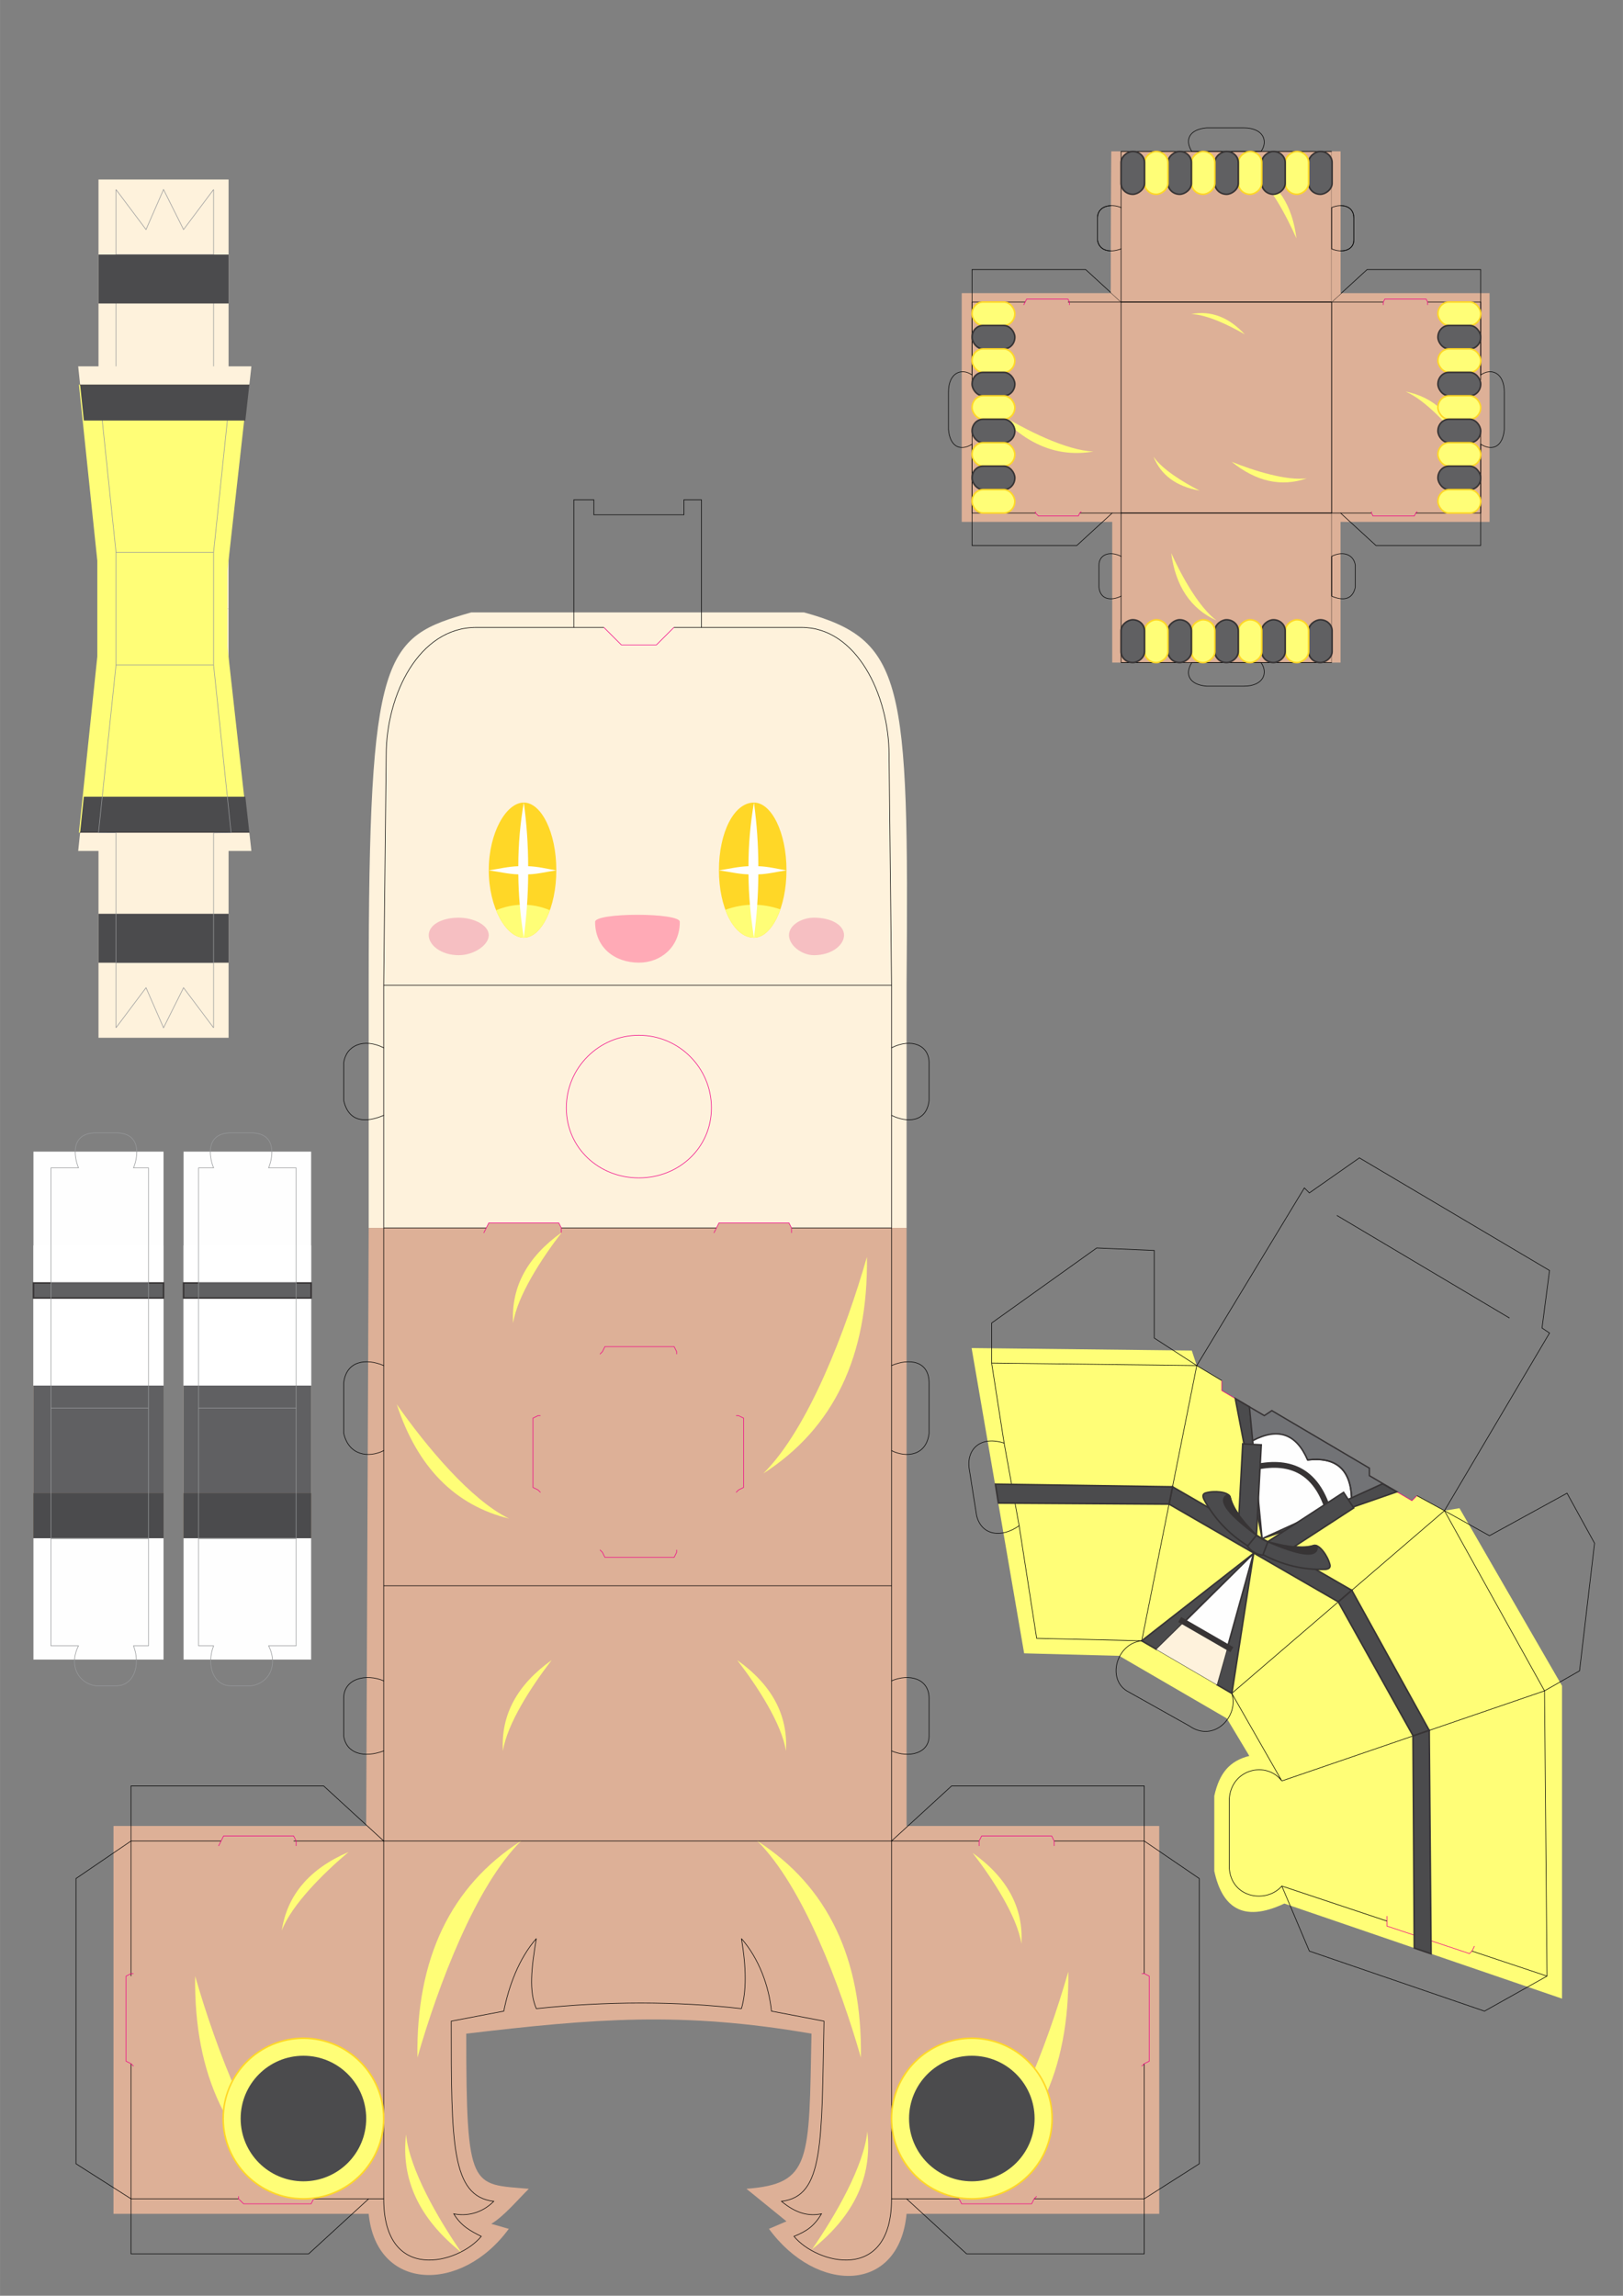 <?xml version="1.0" encoding="UTF-8"?>
<!DOCTYPE svg PUBLIC "-//W3C//DTD SVG 1.1//EN" "http://www.w3.org/Graphics/SVG/1.1/DTD/svg11.dtd">
<!-- Creator: CorelDRAW 2019 (64-Bit) -->
<svg xmlns="http://www.w3.org/2000/svg" xml:space="preserve" width="8.268in" height="11.693in" version="1.1" style="shape-rendering:geometricPrecision; text-rendering:geometricPrecision; image-rendering:optimizeQuality; fill-rule:evenodd; clip-rule:evenodd"
viewBox="0 0 8267.72 11692.91"
 xmlns:xlink="http://www.w3.org/1999/xlink">
 <rect x="0" y="0" width="8267.72" height="11692.91" fill="#808080" stroke="none"/>
 <defs>
  <style type="text/css">
   <![CDATA[
    .str6 {stroke:#373435;stroke-width:29.53;stroke-miterlimit:2.613}
    .str3 {stroke:#373435;stroke-width:7.87;stroke-miterlimit:2.613}
    .str4 {stroke:#373435;stroke-width:7.87;stroke-miterlimit:2.613}
    .str8 {stroke:#FFD727;stroke-width:7.87;stroke-miterlimit:2.613}
    .str5 {stroke:#373435;stroke-width:6.94;stroke-miterlimit:2.613}
    .str7 {stroke:#96989A;stroke-width:3;stroke-miterlimit:2.613}
    .str2 {stroke:#373435;stroke-width:3;stroke-miterlimit:2.613}
    .str1 {stroke:black;stroke-width:3;stroke-miterlimit:2.613}
    .str0 {stroke:#EF0085;stroke-width:3;stroke-miterlimit:2.613}
    .fil0 {fill:none}
    .fil4 {fill:#FEFEFE}
    .fil3 {fill:#727376}
    .fil9 {fill:#606062}
    .fil2 {fill:#4B4B4D}
    .fil6 {fill:#373435}
    .fil10 {fill:#796655}
    .fil7 {fill:#8C7764}
    .fil13 {fill:#DDB097}
    .fil12 {fill:#F6BFC2}
    .fil5 {fill:#FEF2DC}
    .fil14 {fill:#FFAAB6}
    .fil11 {fill:#FFD727}
    .fil1 {fill:#FFFE77}
    .fil8 {fill:white}
   ]]>
  </style>
 </defs>
 <g id="Layer_x0020_1">
  <rect class="fil0" x="-2.81" y="0.21" width="8267.72" height="11692.91"/>
  <g id="body">
   <path class="fil1" d="M6542.59 9695.33l1414.65 484.3 0 -1593.08 -522.53 -904.87 -76.47 12.74 -140.19 -76.47 -25.49 25.49 -216.66 -127.44 0 -38.23 -497.04 -293.13 -38.23 25.49 -216.66 -127.45 0 -50.98 -127.44 -76.47 -25.49 -76.47 -1121.53 -12.74 267.64 1554.84 484.3 12.74 548.02 318.62 114.7 191.17c-101.96,25.49 -152.94,89.21 -178.43,203.91l0 382.34c38.23,178.43 140.19,267.64 356.85,165.68z"/>
   <path class="fil0 str0" d="M6478.86 7184.64l-38.23 25.49 -216.66 -127.45 0 -50.98m994.08 586.25l-25.49 25.49 -216.66 -127.44 0 -38.23m89.21 2281.28l0 25.49 0 25.49 420.57 140.19 12.75 -12.74 12.74 -25.49"/>
   <path class="fil0 str1" d="M7880.77 10064.93l-382.34 -127.44m-433.32 -152.93l-535.28 -178.43m-254.89 -981.34l1083.29 -930.35m-1261.72 -739.19l127.44 76.47m254.89 152.93l497.04 293.13m242.15 140.19l140.19 76.47 509.78 917.61 -1338.19 458.81m-713.7 -713.7l280.38 -1401.91 -1045.06 -12.74m63.72 407.83l76.47 420.57m1618.56 -1580.33l879.38 522.53"/>
   <line class="fil0 str2" x1="6274.95" y1="8624.78" x2="5816.04" y2= "8356.91" />
   <line class="fil0 str2" x1="6274.95" y1="8624.78" x2="5816.14" y2= "8357.15" />
   <polygon class="fil2 str3" points="6886.15,8099.88 5973.04,7572.69 5955.39,7660.93 6817.61,8158.74 "/>
   <polygon class="fil2 str3" points="6275.21,8624.75 6386.5,7909.83 6198.92,8580.43 "/>
   <polygon class="fil2 str3" points="5816.15,8357.15 6385.91,7911.96 5891.09,8400.72 "/>
   <polygon class="fil2 str4" points="6292.94,7123.26 6429.6,7836.28 6364.94,7165.61 "/>
   <polygon class="fil2 str4" points="7115.43,7598.12 6429.59,7836.28 7042.75,7556.94 "/>
   <polygon class="fil3 str5" points="6429.6,7836.28 7042.75,7556.94 7115.44,7598.09 6975.91,7516 6975.9,7477.77 6478.87,7184.64 6440.63,7210.13 6364.94,7165.61 "/>
   <polygon class="fil4 str3" points="6032.5,8261.93 6385.91,7911.96 6253.09,8389.29 "/>
   <polygon class="fil5" points="6032.5,8261.93 6253.09,8389.29 6198.92,8580.43 5891.09,8400.72 "/>
   <line class="fil0 str6" x1="6275.41" y1="8402.17" x2="6009.59" y2= "8248.7" />
   <path class="fil0 str3" d="M6381.55 7338c128.43,-68.21 221.5,-35.58 279.21,97.9"/>
   <path class="fil4 str5" d="M6885.15 7628.75c-5.14,-145.32 -79.94,-209.61 -224.39,-192.85 -57.72,-133.48 -150.79,-166.11 -279.2,-97.9l48.04 498.29 333.79 -152.07 121.76 -55.47z"/>
   <path class="fil0 str6" d="M6763.39 7684.22c-58.48,-181.61 -180.98,-252.34 -367.5,-212.18"/>
   <path class="fil0 str3" d="M6885.15 7628.75c-5.14,-145.32 -79.94,-209.61 -224.39,-192.85"/>
   <path class="fil2 str4" d="M6400.05 7819.22l0.45 0.03 24.44 -460.26 -94.28 -5.01 -19.24 362.2c-23.99,-29.81 -39.54,-64.13 -45.67,-92.33 -10,-26 -80.91,-33.09 -125.26,-19.38l-0.2 0.07 1 -0.3c-0.82,0.25 -1.61,0.53 -2.35,0.83 -0.67,0.28 -1.3,0.57 -1.89,0.87l-0.04 0.02c-4.97,2.56 -7.76,6.43 -8.35,11.61 -0.14,3.74 0.38,7.63 1.56,11.65 0.85,2.65 2.02,5.48 3.52,8.52l-1.27 -2.37 0.21 0.46c51.85,97.49 126.39,176.74 223.65,237.73 -0.54,0.67 -1.09,1.35 -1.65,2.03 17.78,25.08 47.7,42.35 78.31,45.21 0.32,-0.83 0.63,-1.67 0.94,-2.49 100.79,53.38 205.96,78.35 315.53,74.91 19.94,-1.3 28.37,-8.98 25.28,-23.04 -10.77,-45.59 -53.22,-104.34 -80.08,-98.75 -30.74,11.88 -55.71,10.94 -103.34,7l304.57 -198.09 -51.48 -79.15 -386.38 251.3 0.35 0.54c-20.74,-8.42 -40.37,-19.78 -58.01,-33.56 0,0 -0.02,0.02 -0.05,0.06 -0.09,-0.09 -0.19,-0.19 -0.29,-0.29zm58.35 33.79l0.06 0.09 0.21 0.33 -0.05 0.14 -0.06 0.17 0 0 -0.07 0.19 -0.09 0.22 0 0 -0.09 0.25 -0.1 0.28 -0.12 0.3 -0.13 0.33 -0.14 0.36 -0.15 0.39 0 0 -0.16 0.41 -0.17 0.44 0 0 -0.18 0.47 0 0 -0.19 0.5 -0.2 0.53 -0.21 0.55 -0.22 0.58 0 0 -0.23 0.61 0 0 -0.24 0.64 -0.25 0.67 0 0 -0.26 0.69 0 0 -0.28 0.72 -0.29 0.75 -0.3 0.78 -0.31 0.8 0 0 -0.31 0.83 0 0 -0.33 0.86 -0 0 -0.33 0.89 0 0 -0.35 0.92 -0.36 0.94 0 0 -0.37 0.97 0 0 -0.38 1 0 0 -0.39 1.03 -0.4 1.06 0 0 -0.41 1.08 0 0 -0.42 1.11 -0.43 1.14 0 0 -0.44 1.17 0 0 -0.46 1.19 0 0 -0.46 1.22 0 0 -0.48 1.25 0 0 -0.49 1.28 0 0 -0.5 1.3 0 0 -0.51 1.33 0 0 -0.52 1.36 0 0 -0.53 1.39 -0.54 1.42 -0.55 1.44 -0.56 1.47 -0.57 1.5 0 0 -0.58 1.53 -0.59 1.56 0 0 -0.6 1.58 -0.61 1.61 0 0 -0.63 1.64 0 0 -0.63 1.67 0 0 -0.65 1.69 -0.66 1.72 -0.67 1.75 -0.68 1.78 -0.69 1.81 -0.7 1.83 -0.71 1.86 -0.72 1.89 24.72 -64.87 -0.28 -0.43z"/>
   <path class="fil0 str4" d="M6354.7 7875.58c31.1,-37.23 45.8,-56.33 45.8,-56.33"/>
   <path class="fil6 str4" d="M6694.61 7871.43c-0.85,0.25 -1.71,0.49 -2.56,0.74l-0.13 0.05 0 -0.01c-76.24,21.39 -172.78,-3.8 -233.56,-19.56 157.68,67.63 239.86,80.2 250.56,37.17 1.08,-14.48 -1.13,-19.7 -14.23,-18.41l-0.07 0.02z"/>
   <path class="fil6 str4" d="M6265.76 7623.84c0.21,0.86 0.43,1.72 0.65,2.59l0.02 0.14 0.01 -0.01c19.6,76.72 89.68,147.73 133.72,192.48 -137.41,-102.74 -189.39,-167.62 -157.47,-198.4 12,-8.17 17.62,-8.88 23.06,3.12l0.02 0.07z"/>
   <polygon class="fil2 str3" points="7280.63,8813.44 6886.15,8099.88 6817.61,8158.74 7198.94,8841.44 "/>
   <path class="fil0 str1" d="M6529.84 9606.12c-76.46,89.21 -254.89,63.72 -267.63,-89.21l0 -356.85c12.74,-152.94 191.17,-191.17 267.63,-89.21l-254.89 -446.06c38.23,114.7 -89.21,254.89 -216.66,165.68l-318.62 -178.43c-101.96,-63.72 -50.98,-242.15 76.47,-254.89l-535.28 -12.74 -89.21 -573.51c-89.21,63.72 -191.17,50.98 -216.66,-50.98l-38.23 -242.15c-12.74,-101.96 63.72,-165.68 178.43,-127.45l-63.72 -407.83 0 -203.91 535.28 -382.34 293.13 12.74 0 446.06 216.66 140.19 548.02 -904.87 25.49 25.49 254.89 -178.43 968.59 573.51 -38.24 293.13 38.24 25.49 -535.28 904.87 229.4 127.44 395.09 -216.66 140.19 254.89 -76.47 649.98 -178.43 101.96 12.75 1452.89 -318.62 178.43 -892.12 -305.87 -140.19 -331.36z"/>
   <polygon class="fil2 str3" points="7290.16,9951.21 7280.63,8813.44 7198.06,8841.74 7204.67,9922 "/>
   <polygon class="fil2 str3" points="5973.04,7572.69 5070.76,7559.28 5085.99,7655.43 5955.39,7660.93 "/>
  </g>
  <g id="legs">
   <path class="fil4" d="M170.28 5865.53l662.72 0 0 2587.16 -662.72 0 0 -2587.16zm764.68 0l649.98 0 0 2587.16 -649.98 0 0 -2587.16z"/>
   <path class="fil7" d="M170.28 7057.19l662.72 0 0 777.42 -662.72 0 0 -777.42zm764.68 0l649.98 0 0 777.42 -649.98 0 0 -777.42z"/>
   <path class="fil8" d="M170.28 6343.5l662.72 0 0 713.7 -662.72 0 0 -713.7zm764.68 0l649.98 0 0 713.7 -649.98 0 0 -713.7z"/>
   <path class="fil0 str1" d="M1011.43 7171.89l497.04 0m-1248.97 0l497.04 0m-497.04 -637.23l497.04 0m254.89 0l497.04 0m-1248.97 1299.95l497.04 0m254.89 0l497.04 0"/>
   <path class="fil9" d="M170.28 7057.19l662.72 0 0 777.42 -662.72 0 0 -777.42zm764.68 0l649.98 0 0 777.42 -649.98 0 0 -777.42z"/>
   <path class="fil10" d="M170.28 7605.21l662.72 0 0 229.4 -662.72 0 0 -229.4zm764.68 0l649.98 0 0 229.4 -649.98 0 0 -229.4z"/>
   <path class="fil2" d="M170.28 7605.21l662.72 0 0 229.4 -662.72 0 0 -229.4zm764.68 0l649.98 0 0 229.4 -649.98 0 0 -229.4z"/>
   <rect class="fil9 str3" x="170.28" y="6534.67" width="662.72" height="76.31"/>
   <rect class="fil9 str3" x="934.96" y="6534.67" width="649.98" height="76.31"/>
   <path class="fil0 str7" d="M756.54 5948.41l-76.46 0c25.49,-63.72 38.23,-178.42 -89.21,-178.42l-101.96 0c-127.45,0 -114.7,114.7 -89.21,178.42l-140.19 0 0 2434.22 140.19 0c-50.98,101.96 0,191.17 89.21,203.91l101.96 0c89.21,0 127.44,-101.96 89.21,-203.91l76.46 0 0 -2434.22zm254.89 0l76.47 0c-25.49,-63.72 -38.24,-178.42 89.21,-178.42l101.96 0c127.44,0 114.7,114.7 89.21,178.42l140.19 0 0 2434.22 -140.19 0c50.98,101.96 0,191.17 -89.21,203.91l-101.96 0c-89.21,0 -127.45,-101.96 -89.21,-203.91l-76.47 0 0 -2434.22z"/>
   <path class="fil0 str7" d="M1011.43 7171.89l497.04 0m-1248.97 0l497.04 0m-497.04 -637.23l497.04 0m254.89 0l497.04 0m-1248.97 1299.95l497.04 0m254.89 0l497.04 0"/>
  </g>
  <g id="arm">
   <polygon class="fil5" points="501.65,3100 501.65,914.3 1164.37,914.3 1164.37,3100 "/>
   <polygon class="fil5" points="501.65,3100 501.65,5285.7 1164.37,5285.7 1164.37,3100 "/>
   <polygon class="fil1" points="495.61,3100 495.61,3343.68 401.9,4240.93 495.61,4240.93 1158.33,4240.93 1264.11,4240.93 1158.33,3293.54 1158.33,3100 1158.33,2906.45 1264.11,1959.07 1158.33,1959.07 495.61,1959.07 401.9,1959.07 495.61,2856.31 "/>
   <polygon class="fil2" points="407.94,4240.93 1270.15,4240.93 1249.74,4058.13 427.03,4058.13 "/>
   <path class="fil0 str7" d="M590.86 4903.36l497.04 0m-497.04 -1516.61l497.04 0"/>
   <polygon class="fil2" points="501.65,4903.36 1164.37,4903.36 1164.37,4654.22 501.65,4654.22 "/>
   <line class="fil0 str3" x1="407.94" y1="4240.93" x2="1270.15" y2= "4240.93" />
   <polygon class="fil5" points="590.86,4334.13 1087.9,4334.13 1164.37,4334.13 1280.56,4334.13 1270.15,4240.93 1177.11,4240.93 1164.37,4240.93 501.65,4240.93 407.94,4240.93 398.2,4334.13 501.65,4334.13 "/>
   <polygon class="fil0 str7" points="590.86,5234.72 743.79,5030.8 833,5234.72 934.96,5030.8 1087.9,5234.72 1087.9,4242.24 1177.11,4240.93 1087.9,3386.75 1087.9,3100 1087.9,2813.24 1177.11,1959.07 1087.9,1957.76 1087.9,965.28 934.96,1169.19 833,965.28 743.79,1169.19 590.86,965.28 590.86,1958.54 501.65,1959.07 590.86,2813.24 590.86,3100 590.86,3386.75 501.65,4240.93 590.86,4241.46 "/>
   <polygon class="fil2" points="407.94,1959.07 1270.15,1959.07 1249.74,2141.87 427.03,2141.87 "/>
   <path class="fil0 str7" d="M590.86 1296.63l497.04 0m-497.04 1516.61l497.04 0"/>
   <polygon class="fil2" points="501.65,1296.63 1164.37,1296.63 1164.37,1545.77 501.65,1545.77 "/>
   <line class="fil0 str3" x1="407.94" y1="1959.07" x2="1270.15" y2= "1959.07" />
   <polygon class="fil5" points="590.86,1865.86 1087.9,1865.86 1164.37,1865.86 1280.56,1865.86 1270.15,1959.07 1177.11,1959.07 1164.37,1959.07 501.65,1959.07 407.94,1959.07 398.2,1865.86 501.65,1865.86 "/>
  </g>
  <g id="head">
   <g>
    <path class="fil5" d="M4618.15 6254.28l0 -1236.22c12.74,-1554.84 -12.75,-1758.76 -522.53,-1898.95l-1695.04 0c-446.06,127.44 -522.53,191.17 -522.53,1898.95l0 1236.22 2740.09 0z"/>
    <path class="fil11" d="M2833.91 4431.81c0,0 0,0 0,0 0,191.17 -76.47,344.1 -165.68,344.1 0,0 0,0 0,0 -89.21,0 -178.43,-152.93 -178.43,-344.1 0,0 0,0 0,0 0,-191.17 89.21,-344.11 178.43,-344.11 0,0 0,0 0,0 89.21,0 165.68,152.94 165.68,344.11zm1172.5 0c0,0 0,0 0,0 0,191.17 -76.47,344.1 -165.68,344.1 0,0 0,0 0,0 -101.96,0 -178.42,-152.93 -178.42,-344.1 0,0 0,0 0,0 0,-191.17 76.46,-344.11 178.42,-344.11 0,0 0,0 0,0 89.21,0 165.68,152.94 165.68,344.11z"/>
    <path class="fil12" d="M2489.8 4763.17c0,50.98 -76.46,101.96 -152.93,101.96 0,0 0,0 0,0 0,0 0,0 0,0 -89.21,0 -152.94,-50.98 -152.94,-101.96 0,-50.98 63.72,-89.21 152.94,-89.21 0,0 0,0 0,0 0,0 0,0 0,0 76.47,0 152.93,38.24 152.93,89.21zm1809.73 0c0,50.98 -63.72,101.96 -152.93,101.96 0,0 0,0 0,0 0,0 0,0 0,0 -63.72,0 -127.44,-50.98 -127.44,-101.96 0,-50.98 63.72,-89.21 127.44,-89.21 0,0 0,0 0,0 0,0 0,0 0,0 89.21,0 152.93,38.24 152.93,89.21z"/>
    <path class="fil13" d="M1878.06 6254.28l599 0 12.74 -25.49 356.85 0 12.74 25.49 790.17 0 12.75 -25.49 356.85 0 12.74 25.49 586.25 0 0 3045.96 1287.2 0 0 1975.42 -1287.2 0c-38.24,407.83 -458.81,407.83 -700.95,76.47l89.21 -38.24 -203.91 -165.68c331.36,-25.49 318.61,-140.19 331.36,-790.17 -662.72,-114.7 -1108.78,-76.47 -1758.76,0 0,802.91 25.49,764.67 318.61,790.17 -63.72,63.72 -127.44,140.19 -191.17,178.43l89.21 25.49c-242.15,331.36 -675.46,318.61 -713.7,-76.47l-1299.95 0 0 -1975.42 1287.21 0 12.74 -3045.96z"/>
    <path class="fil0 str1" d="M4541.69 8076.76l-2587.15 0m2077.37 -1822.48l509.78 0m-1682.29 0l790.17 0m-1695.03 0l522.53 0m2064.63 -1236.22l-2587.15 0m2587.15 662.72l0 -344.11m-3874.36 4728.25l0 -688.21m548.02 1822.48l-548.02 0 0 -688.21m1210.74 688.21l-280.38 0m356.85 -1822.48l0 1822.48m2587.15 0l0 -1822.48m344.1 1822.48l-267.63 0m1210.74 -688.21l0 688.21 -560.76 0m101.96 -1822.48l458.81 0 0 675.46m-5161.57 -675.46l458.81 0m369.59 0l458.81 0 2587.15 0 446.06 0m-3033.21 -815.65l0 356.85m2587.15 -356.85l0 356.85m-1618.56 -5722.33l152.93 0 -152.93 0zm509.78 0l140.19 0 -140.19 0zm-1478.37 2141.09l0 344.11 0 -344.11zm0 1618.56l0 433.32 0 -433.32zm2587.15 0l0 433.32 0 -433.32z"/>
    <path class="fil0 str1" d="M3777.01 10230.6c25.49,-89.21 25.49,-203.91 0,-356.85 89.21,101.96 140.19,242.15 152.93,369.59l267.63 50.98c-12.74,624.48 0,892.12 -216.65,917.61 76.47,63.72 140.19,76.47 203.91,63.72 -38.23,63.72 -76.46,89.21 -140.19,114.7 114.7,140.19 497.04,242.15 497.04,-191.17l76.47 0 305.87 280.38 904.87 0 0 -280.38 280.38 -178.43 0 -1452.89 -280.38 -191.17 0 -280.38 -981.33 0 -305.87 280.38 0 -458.8c89.21,38.23 191.17,12.74 191.17,-76.47l0 -191.17c0,-101.96 -101.96,-127.45 -191.17,-89.21l0 -1172.5c76.47,38.23 178.43,25.49 191.17,-89.21l0 -254.89c0,-114.7 -101.96,-127.44 -191.17,-89.21l0 -1274.46c76.47,38.23 178.43,38.23 191.17,-76.47l0 -191.17c0,-89.21 -89.21,-127.44 -191.17,-76.47l0 -318.61 -12.74 -1172.5c0,-305.87 -165.68,-649.98 -446.06,-649.98l-509.78 0 0 -649.98 -89.21 0 0 76.47 -458.81 0 0 -76.47 -101.96 0 0 649.98 -497.04 0c-293.13,0 -458.81,344.1 -458.81,649.98l-12.74 1172.5 0 318.61c-101.96,-50.98 -191.17,-12.74 -203.91,76.47l0 191.17c25.49,114.7 114.7,114.7 203.91,76.47l0 1274.46c-89.21,-38.23 -191.17,-25.49 -203.91,89.21l0 254.89c25.49,114.7 127.44,127.44 203.91,89.21l0 1172.5c-89.21,-38.24 -203.91,-12.74 -203.91,89.21l0 191.17c12.74,89.21 101.96,114.7 203.91,76.47l0 458.8 -305.87 -280.38 -981.34 0 0 280.38 -280.38 191.17 0 1452.89 280.38 178.43 0 280.38 904.87 0 305.87 -280.38 76.47 0c0,433.32 382.34,331.36 497.04,191.17 -50.98,-25.49 -101.96,-50.98 -140.19,-114.7 63.72,12.74 140.19,0 203.91,-63.72 -216.66,-25.49 -216.66,-293.13 -216.66,-917.61l267.64 -50.98c25.49,-127.44 76.47,-267.63 165.68,-369.59 -25.49,152.94 -38.24,267.64 0,356.85 356.85,-38.23 713.7,-38.23 1045.06,0l0 0z"/>
    <path class="fil0 str0" d="M680.07 10052.18l-12.75 0 -25.49 12.74 0 433.32 25.49 12.74 12.75 12.74m5136.07 -471.55l12.74 0 25.49 12.74 0 433.32 -25.49 12.74 -12.74 12.74m-930.36 662.72l0 12.74 12.74 25.49 356.85 0 12.74 -25.49 12.74 -12.74m-3670.44 0l-12.74 12.74 -12.74 25.49 -344.11 0 -25.49 -25.49 0 -12.74m293.13 -1784.24l0 -25.49 -12.74 -25.49 -356.85 0 -12.74 25.49 -12.74 25.49m3874.36 0l0 -25.49 12.75 -25.49 356.85 0 12.74 25.49 0 25.49m-2294.03 -6206.63l89.21 89.21 178.43 0 89.21 -89.21m203.91 3084.19l12.74 -25.49 12.75 -25.49 356.85 0 12.74 25.49 0 25.49m-1567.59 0l12.74 -25.49 12.74 -25.49 356.85 0 12.74 25.49 0 25.49m764.68 -637.23c0,0 0,0 0,0 0,203.91 -165.68,356.85 -369.59,356.85 0,0 0,0 0,0 -203.91,0 -369.59,-152.93 -369.59,-356.85 0,0 0,0 0,0 0,0 0,0 0,0 0,-203.91 165.68,-369.59 369.59,-369.59 0,0 0,0 0,0 203.91,0 369.59,165.68 369.59,369.59 0,0 0,0 0,0z"/>
   </g>
   <polyline class="fil0 str0" points="2753.26,7210.34 2740.51,7210.34 2715.02,7222.95 2715.02,7575.97 2740.51,7588.57 2753.26,7601.18 "/>
   <polyline class="fil0 str0" points="3749.7,7210.34 3762.44,7210.34 3787.94,7222.95 3787.94,7575.97 3762.44,7588.57 3749.7,7601.18 "/>
   <polyline class="fil0 str0" points="3446.89,6897.17 3446.89,6884.43 3434.29,6858.94 3081.27,6858.94 3068.66,6884.43 3056.06,6897.17 "/>
   <polyline class="fil0 str0" points="3446.89,7893.62 3446.89,7906.36 3434.29,7931.85 3081.27,7931.85 3068.66,7906.36 3056.06,7893.62 "/>
   <path class="fil1" d="M2126.29 10479.66c107.81,-374.6 297.43,-874.12 527.81,-1102.95 -358.78,230.46 -534.71,598.12 -527.81,1102.95z"/>
   <path class="fil1" d="M4385.59 10479.66c-107.81,-374.6 -297.43,-874.12 -527.81,-1102.95 358.78,230.46 534.71,598.12 527.81,1102.95z"/>
   <path class="fil1" d="M2349.87 11471.67c-120.13,-173.83 -264.59,-424.87 -281.49,-600.08 -26.49,229.63 67.34,429.66 281.49,600.08z"/>
   <path class="fil1" d="M4136.7 11456.32c120.13,-173.83 264.59,-424.87 281.49,-600.08 26.49,229.63 -67.34,429.66 -281.49,600.08z"/>
   <path class="fil1" d="M994.03 10064.92c107.81,374.6 297.43,874.12 527.81,1102.95 -358.78,-230.46 -534.71,-598.12 -527.81,-1102.95z"/>
   <path class="fil1" d="M1775.6 9432.7c-128.06,107.85 -290.81,269.67 -340.24,400.08 27.6,-181.07 141.02,-314.43 340.24,-400.08z"/>
   <path class="fil1" d="M5442.07 10042.12c-107.81,374.6 -297.43,874.12 -527.81,1102.95 358.78,-230.46 534.71,-598.12 527.81,-1102.95z"/>
   <path class="fil1" d="M4954.83 9437.54c102.46,132.42 227.46,324.89 248.3,462.8 11.17,-182.81 -71.59,-337.08 -248.3,-462.8z"/>
   <path class="fil1" d="M3755.35 8455.5c102.46,132.42 227.46,324.89 248.3,462.8 11.17,-182.81 -71.59,-337.08 -248.3,-462.8z"/>
   <path class="fil1" d="M2810.21 8455.5c-102.46,132.42 -227.46,324.89 -248.3,462.8 -11.17,-182.81 71.59,-337.08 248.3,-462.8z"/>
   <path class="fil1" d="M4416.25 6401.92c-107.81,374.6 -297.43,874.12 -527.81,1102.95 358.78,-230.46 534.71,-598.12 527.81,-1102.95z"/>
   <path class="fil1" d="M2020.99 7152.56c149.35,213.22 377.46,487.61 572.61,582.17 -276.6,-67.75 -467.47,-261.8 -572.61,-582.17z"/>
   <path class="fil1" d="M2862.09 6276.31c-102.46,132.42 -227.46,324.89 -248.3,462.8 -11.17,-182.81 71.59,-337.08 248.3,-462.8z"/>
   <path class="fil1" d="M2801.07 4636.1c-87.45,-37.41 -186.43,-37.32 -273.82,0.26 34.27,84.86 87.63,139.56 140.98,139.56 53.41,0 102.24,-54.81 132.85,-139.81z"/>
   <path class="fil4" d="M2668.23 4087.7c14.57,109.22 22,212.11 22.32,324.27 48.7,1.13 96.42,13.41 143.15,21.23 -47.18,6.16 -94.91,19.26 -143.19,20.21 -0.69,109.29 -8.11,210.43 -22.28,322.5 -17.59,-113.06 -26.9,-214.18 -27.93,-322.45 -49.59,-0.87 -99.76,-13.98 -150.49,-20.26 51.11,-7.78 101.25,-20.06 150.41,-21.22 0.21,-113.34 9.54,-216.23 28.02,-324.28z"/>
   <path class="fil1" d="M3975.14 4631.68c-93.58,-32.15 -186.93,-31.44 -280.02,2.13 31.75,86.31 84.03,142.1 145.61,142.1 54.33,0 103.93,-56.71 134.41,-144.23z"/>
   <path class="fil4" d="M3840.73 4087.7c14.57,109.22 22,212.11 22.32,324.27 48.7,1.13 96.42,13.41 143.15,21.23 -47.18,6.16 -94.91,19.26 -143.19,20.21 -0.69,109.29 -8.11,210.43 -22.28,322.5 -17.59,-113.06 -26.9,-214.18 -27.93,-322.45 -49.59,-0.87 -99.76,-13.98 -150.49,-20.26 51.11,-7.78 101.25,-20.06 150.41,-21.22 0.21,-113.34 9.54,-216.23 28.02,-324.28z"/>
   <g>
    <path class="fil14" d="M3031.47 4695.22c0,127.85 95.89,207.76 223.74,207.76 111.87,0 207.76,-79.91 207.76,-207.76 0,-47.94 -431.5,-47.94 -431.5,0z"/>
   </g>
   <g>
    <path class="fil1 str8" d="M1545.63 10381.39c225.83,0 408.9,183.07 408.9,408.9 0,225.83 -183.07,408.9 -408.9,408.9 -225.83,0 -408.9,-183.07 -408.9,-408.9 0,-225.83 183.07,-408.9 408.9,-408.9z"/>
   </g>
   <g>
    <path class="fil2" d="M1545.63 10470.5c176.61,0 319.79,143.17 319.79,319.79 0,176.61 -143.17,319.79 -319.79,319.79 -176.61,0 -319.79,-143.17 -319.79,-319.79 0,-176.61 143.17,-319.79 319.79,-319.79z"/>
   </g>
   <g>
    <path class="fil1 str8" d="M4950.59 10381.39c225.83,0 408.9,183.07 408.9,408.9 0,225.83 -183.07,408.9 -408.9,408.9 -225.83,0 -408.9,-183.07 -408.9,-408.9 0,-225.83 183.07,-408.9 408.9,-408.9z"/>
   </g>
   <g>
    <path class="fil2" d="M4950.59 10470.5c176.61,0 319.79,143.17 319.79,319.79 0,176.61 -143.17,319.79 -319.79,319.79 -176.61,0 -319.79,-143.17 -319.79,-319.79 0,-176.61 143.17,-319.79 319.79,-319.79z"/>
   </g>
  </g>
  <g id="hair">
   <polygon class="fil13" points="6783.82,3374.65 5665.82,3374.65 5665.82,2658.17 4899.17,2658.17 4899.17,1493.16 5658.3,1493.16 5661.32,771.6 6783.82,771.6 "/>
   <path class="fil0 str1" d="M4951.77 1944.14l0 -405.88m323.21 1074.83l-323.21 0 0 -405.89m714.05 405.89l-165.36 0m210.44 -1074.83l0 1074.83m-759.13 -1074.83l270.58 0m217.98 0l270.57 0 1072.92 0m-1072.92 -481.05l0 210.47"/>
   <path class="fil0 str1" d="M6783.82 771.6l-144.2 0 -352.56 0 -147.72 0 -428.43 0 0 285.61c-52.61,-22.55 -120.24,-7.5 -120.24,52.63l0 112.74c7.5,52.61 60.12,67.64 120.24,45.1l0 270.57 -180.39 -165.36 -578.75 0 0 368.3 0 11.69 0 21.48 0 21.52 0 21.54 0 21.59 0 21.63 0 21.65 0 21.7 0 5.88c-52.6,-37.79 -120.26,-12.59 -120.26,88.14l0 188.86c7.52,88.16 60.13,113.32 120.26,75.56l0 147.72 0 368.29 533.66 0 180.39 -165.35 45.08 0 1072.92 0 0 -1841.48z"/>
   <path class="fil0 str0" d="M5507.98 2605.56l-7.52 7.52 -7.52 15.03 -202.94 0 -15.02 -15.03 0 -7.52m172.87 -1052.28l0 -15.03 -7.52 -15.04 -210.46 0 -7.52 15.04 -7.51 15.03"/>
   <polygon class="fil13" points="6783.82,1538.26 5710.91,1538.26 5658.31,1490.04 5661.32,771.6 6783.82,771.6 "/>
   <path class="fil0 str1" d="M5710.91 1538.26l1072.92 0m-1072.92 -481.05l0 210.47"/>
   <path class="fil0 str1" d="M6783.82 771.6l-1072.92 0 0 285.61c-52.61,-22.55 -120.24,-7.5 -120.24,52.63l0 112.74c7.5,52.61 60.12,67.64 120.24,45.1l0 270.57 1072.92 0 0 -766.65z"/>
   <path class="fil13" d="M6783.82 3359.62l-73.25 0 -7.52 15.02 80.77 0 0 -15.02zm-546.78 15.02l-7.52 -15.02 -210.45 0 -7.52 15.02 225.49 0z"/>
   <path class="fil0 str1" d="M6011.56 3374.65l-300.65 0m992.15 0l-466.01 0m-526.14 -338.22l-0 -202.95"/>
   <path class="fil0 str1" d="M5710.91 3374.65l0 -338.22c-45.09,22.54 -105.22,22.54 -112.74,-45.1l0 -112.75c0,-52.62 52.62,-75.16 112.74,-45.1l0 -220.4 1072.92 0 0 761.56 -68.11 0 -652.78 0 -352.02 0z"/>
   <path class="fil0 str1" d="M6423.8 3374.65c37.78,52.62 12.59,120.26 -88.13,120.26l-188.87 0c-88.14,-7.52 -113.33,-60.13 -75.55,-120.26l352.56 0z"/>
   <g>
    <polygon class="fil13" points="6828.92,771.6 6828.92,1493.16 7588.06,1493.16 7588.06,2658.17 6828.92,2658.17 6828.92,3374.65 6783.82,3374.65 6783.82,771.6 "/>
    <path class="fil0 str1" d="M6986.76 2613.08l-157.83 0m714.04 -405.89l0 405.89 -330.72 0m60.13 -1074.83l270.59 0 0 398.35m-759.13 -398.35l263.07 0"/>
    <path class="fil0 str1" d="M6828.92 2613.08l180.38 165.35 533.66 0 0 -368.29 0 -147.72c60.13,37.76 112.74,12.6 120.26,-75.56l0 -188.86c0,-100.74 -67.65,-125.93 -120.26,-88.14l0 -5.88 0 -21.7 0 -21.65 0 -21.63 0 -21.59 0 -21.54 0 -21.52 0 -21.48 0 -11.69 0 -368.3 -578.75 -0 -180.39 165.36 0 1074.83 45.1 0zm-45.1 -1345.4c52.61,22.54 112.74,7.5 112.74,-45.1l0 -112.74c0,-60.13 -60.12,-75.18 -112.74,-52.63l0 210.47z"/>
    <path class="fil0 str0" d="M6986.76 2605.56l0 7.53 7.5 15.03 210.47 0 7.51 -15.03 7.54 -7.52m-172.89 -1052.27l0 -15.03 7.5 -15.04 210.47 0 7.51 15.04 0 15.03"/>
    <g>
     <polygon class="fil13" points="6828.92,771.6 6828.92,1493.16 6833.02,1493.16 6783.82,1538.26 6783.82,771.6 "/>
     <path class="fil0 str1" d="M6783.82 1267.68c52.61,22.54 112.74,7.5 112.74,-45.1l0 -112.74c0,-60.13 -60.12,-75.18 -112.74,-52.63l0 210.47z"/>
    </g>
    <polygon class="fil0 str1" points="6783.82,2833.48 6783.82,3036.43 "/>
    <path class="fil0 str1" d="M6783.82 2833.48c60.11,-30.06 112.74,-7.52 120.25,45.1l0 112.76c-15.03,67.63 -67.64,67.63 -120.25,45.09l0 -202.95z"/>
   </g>
   <path class="fil0 str1" d="M6423.8 771.6c37.78,-52.62 12.59,-120.26 -88.13,-120.26l-188.87 0c-88.14,7.52 -113.33,60.13 -75.55,120.26l352.56 0z"/>
   <path class="fil1" d="M5082.87 2103.19c142.77,87.47 347.68,190.81 487.03,196.55 -180.52,30.97 -342.87,-34.55 -487.03,-196.55z"/>
   <path class="fil1" d="M5966.3 2817.08c54.62,120.2 142.81,278.22 231.31,343.53 -131.59,-59.52 -208.7,-174.02 -231.31,-343.53z"/>
   <path class="fil1" d="M7464.49 2275.25c-80.87,-104.36 -203.13,-237.79 -304.3,-280.92 141.78,27.56 243.2,121.2 304.3,280.92z"/>
   <path class="fil1" d="M6604.13 1214.22c-53.09,-120.88 -139.28,-280.01 -226.94,-346.43 130.83,61.18 206.48,176.65 226.94,346.43z"/>
   <path class="fil1" d="M6341.1 1703.07c-80.37,-46.87 -195.46,-101.8 -272.95,-103.3 99.91,-19.39 190.9,15.04 272.95,103.3z"/>
   <path class="fil1" d="M6110.8 2498.79c-82.99,-42.06 -191.6,-108.89 -234.93,-173.15 37.96,94.43 116.27,152.15 234.93,173.15z"/>
   <path class="fil1" d="M6273.86 2351.91c115.96,46.72 279.66,97.43 382.98,84.38 -129.09,45.17 -256.75,17.05 -382.98,-84.38z"/>
   <rect class="fil1 str8" x="4951.77" y="1538.25" width="217.93" height="119.43" rx="56.09" ry="59.71"/>
   <rect class="fil9 str3" x="4951.77" y="1657.68" width="217.93" height="119.43" rx="56.09" ry="59.71"/>
   <rect class="fil1 str8" x="4951.77" y="1777.1" width="217.93" height="119.43" rx="56.09" ry="59.71"/>
   <rect class="fil9 str3" x="4951.77" y="1896.53" width="217.93" height="119.43" rx="56.09" ry="59.71"/>
   <rect class="fil1 str8" x="4951.77" y="2015.95" width="217.93" height="119.43" rx="56.09" ry="59.71"/>
   <rect class="fil9 str3" x="4951.77" y="2135.38" width="217.93" height="119.43" rx="56.09" ry="59.71"/>
   <rect class="fil1 str8" x="4951.77" y="2254.81" width="217.93" height="119.43" rx="56.09" ry="59.71"/>
   <rect class="fil9 str3" x="4951.77" y="2374.23" width="217.93" height="119.43" rx="56.09" ry="59.71"/>
   <rect class="fil1 str8" x="4951.77" y="2493.66" width="217.93" height="119.43" rx="56.09" ry="59.71"/>
   <rect class="fil1 str8" x="7325.03" y="1538.25" width="217.93" height="119.43" rx="56.09" ry="59.71"/>
   <rect class="fil9 str3" x="7325.03" y="1657.68" width="217.93" height="119.43" rx="56.09" ry="59.71"/>
   <rect class="fil1 str8" x="7325.03" y="1777.1" width="217.93" height="119.43" rx="56.09" ry="59.71"/>
   <rect class="fil9 str3" x="7325.03" y="1896.53" width="217.93" height="119.43" rx="56.09" ry="59.71"/>
   <rect class="fil1 str8" x="7325.03" y="2015.95" width="217.93" height="119.43" rx="56.09" ry="59.71"/>
   <rect class="fil9 str3" x="7325.03" y="2135.38" width="217.93" height="119.43" rx="56.09" ry="59.71"/>
   <rect class="fil1 str8" x="7325.03" y="2254.81" width="217.93" height="119.43" rx="56.09" ry="59.71"/>
   <rect class="fil9 str3" x="7325.03" y="2374.23" width="217.93" height="119.43" rx="56.09" ry="59.71"/>
   <rect class="fil1 str8" x="7325.03" y="2493.66" width="217.93" height="119.43" rx="56.09" ry="59.71"/>
   <rect class="fil9 str3" transform="matrix(2.64845E-14 1 -1.065 2.81958E-14 6785.73 3156.72)" width="217.93" height="112.18" rx="56.09" ry="56.09"/>
   <rect class="fil1 str8" transform="matrix(2.64845E-14 1 -1.065 2.81958E-14 6666.31 3156.72)" width="217.93" height="112.18" rx="56.09" ry="56.09"/>
   <rect class="fil9 str3" transform="matrix(2.64845E-14 1 -1.065 2.81958E-14 6546.88 3156.72)" width="217.93" height="112.18" rx="56.09" ry="56.09"/>
   <rect class="fil1 str8" transform="matrix(2.64845E-14 1 -1.065 2.81958E-14 6427.46 3156.72)" width="217.93" height="112.18" rx="56.09" ry="56.09"/>
   <rect class="fil9 str3" transform="matrix(2.64845E-14 1 -1.065 2.81958E-14 6308.03 3156.72)" width="217.93" height="112.18" rx="56.09" ry="56.09"/>
   <rect class="fil1 str8" transform="matrix(2.64845E-14 1 -1.065 2.81958E-14 6188.61 3156.72)" width="217.93" height="112.18" rx="56.09" ry="56.09"/>
   <rect class="fil9 str3" transform="matrix(2.64845E-14 1 -1.065 2.81958E-14 6069.18 3156.72)" width="217.93" height="112.18" rx="56.09" ry="56.09"/>
   <rect class="fil1 str8" transform="matrix(2.64845E-14 1 -1.065 2.81958E-14 5949.76 3156.72)" width="217.93" height="112.18" rx="56.09" ry="56.09"/>
   <rect class="fil9 str3" transform="matrix(2.64845E-14 1 -1.065 2.81958E-14 5830.33 3156.72)" width="217.93" height="112.18" rx="56.09" ry="56.09"/>
   <rect class="fil9 str3" transform="matrix(2.64845E-14 1 -1.065 2.81958E-14 6785.73 771.602)" width="217.93" height="112.18" rx="56.09" ry="56.09"/>
   <rect class="fil1 str8" transform="matrix(2.64845E-14 1 -1.065 2.81958E-14 6666.31 771.602)" width="217.93" height="112.18" rx="56.09" ry="56.09"/>
   <rect class="fil9 str3" transform="matrix(2.64845E-14 1 -1.065 2.81958E-14 6546.88 771.602)" width="217.93" height="112.18" rx="56.09" ry="56.09"/>
   <rect class="fil1 str8" transform="matrix(2.64845E-14 1 -1.065 2.81958E-14 6427.46 771.602)" width="217.93" height="112.18" rx="56.09" ry="56.09"/>
   <rect class="fil9 str3" transform="matrix(2.64845E-14 1 -1.065 2.81958E-14 6308.03 771.602)" width="217.93" height="112.18" rx="56.09" ry="56.09"/>
   <rect class="fil1 str8" transform="matrix(2.64845E-14 1 -1.065 2.81958E-14 6188.61 771.602)" width="217.93" height="112.18" rx="56.09" ry="56.09"/>
   <rect class="fil9 str3" transform="matrix(2.64845E-14 1 -1.065 2.81958E-14 6069.18 771.602)" width="217.93" height="112.18" rx="56.09" ry="56.09"/>
   <rect class="fil1 str8" transform="matrix(2.64845E-14 1 -1.065 2.81958E-14 5949.76 771.602)" width="217.93" height="112.18" rx="56.09" ry="56.09"/>
   <rect class="fil9 str3" transform="matrix(2.64845E-14 1 -1.065 2.81958E-14 5830.33 771.602)" width="217.93" height="112.18" rx="56.09" ry="56.09"/>
  </g>
 </g>
</svg>
